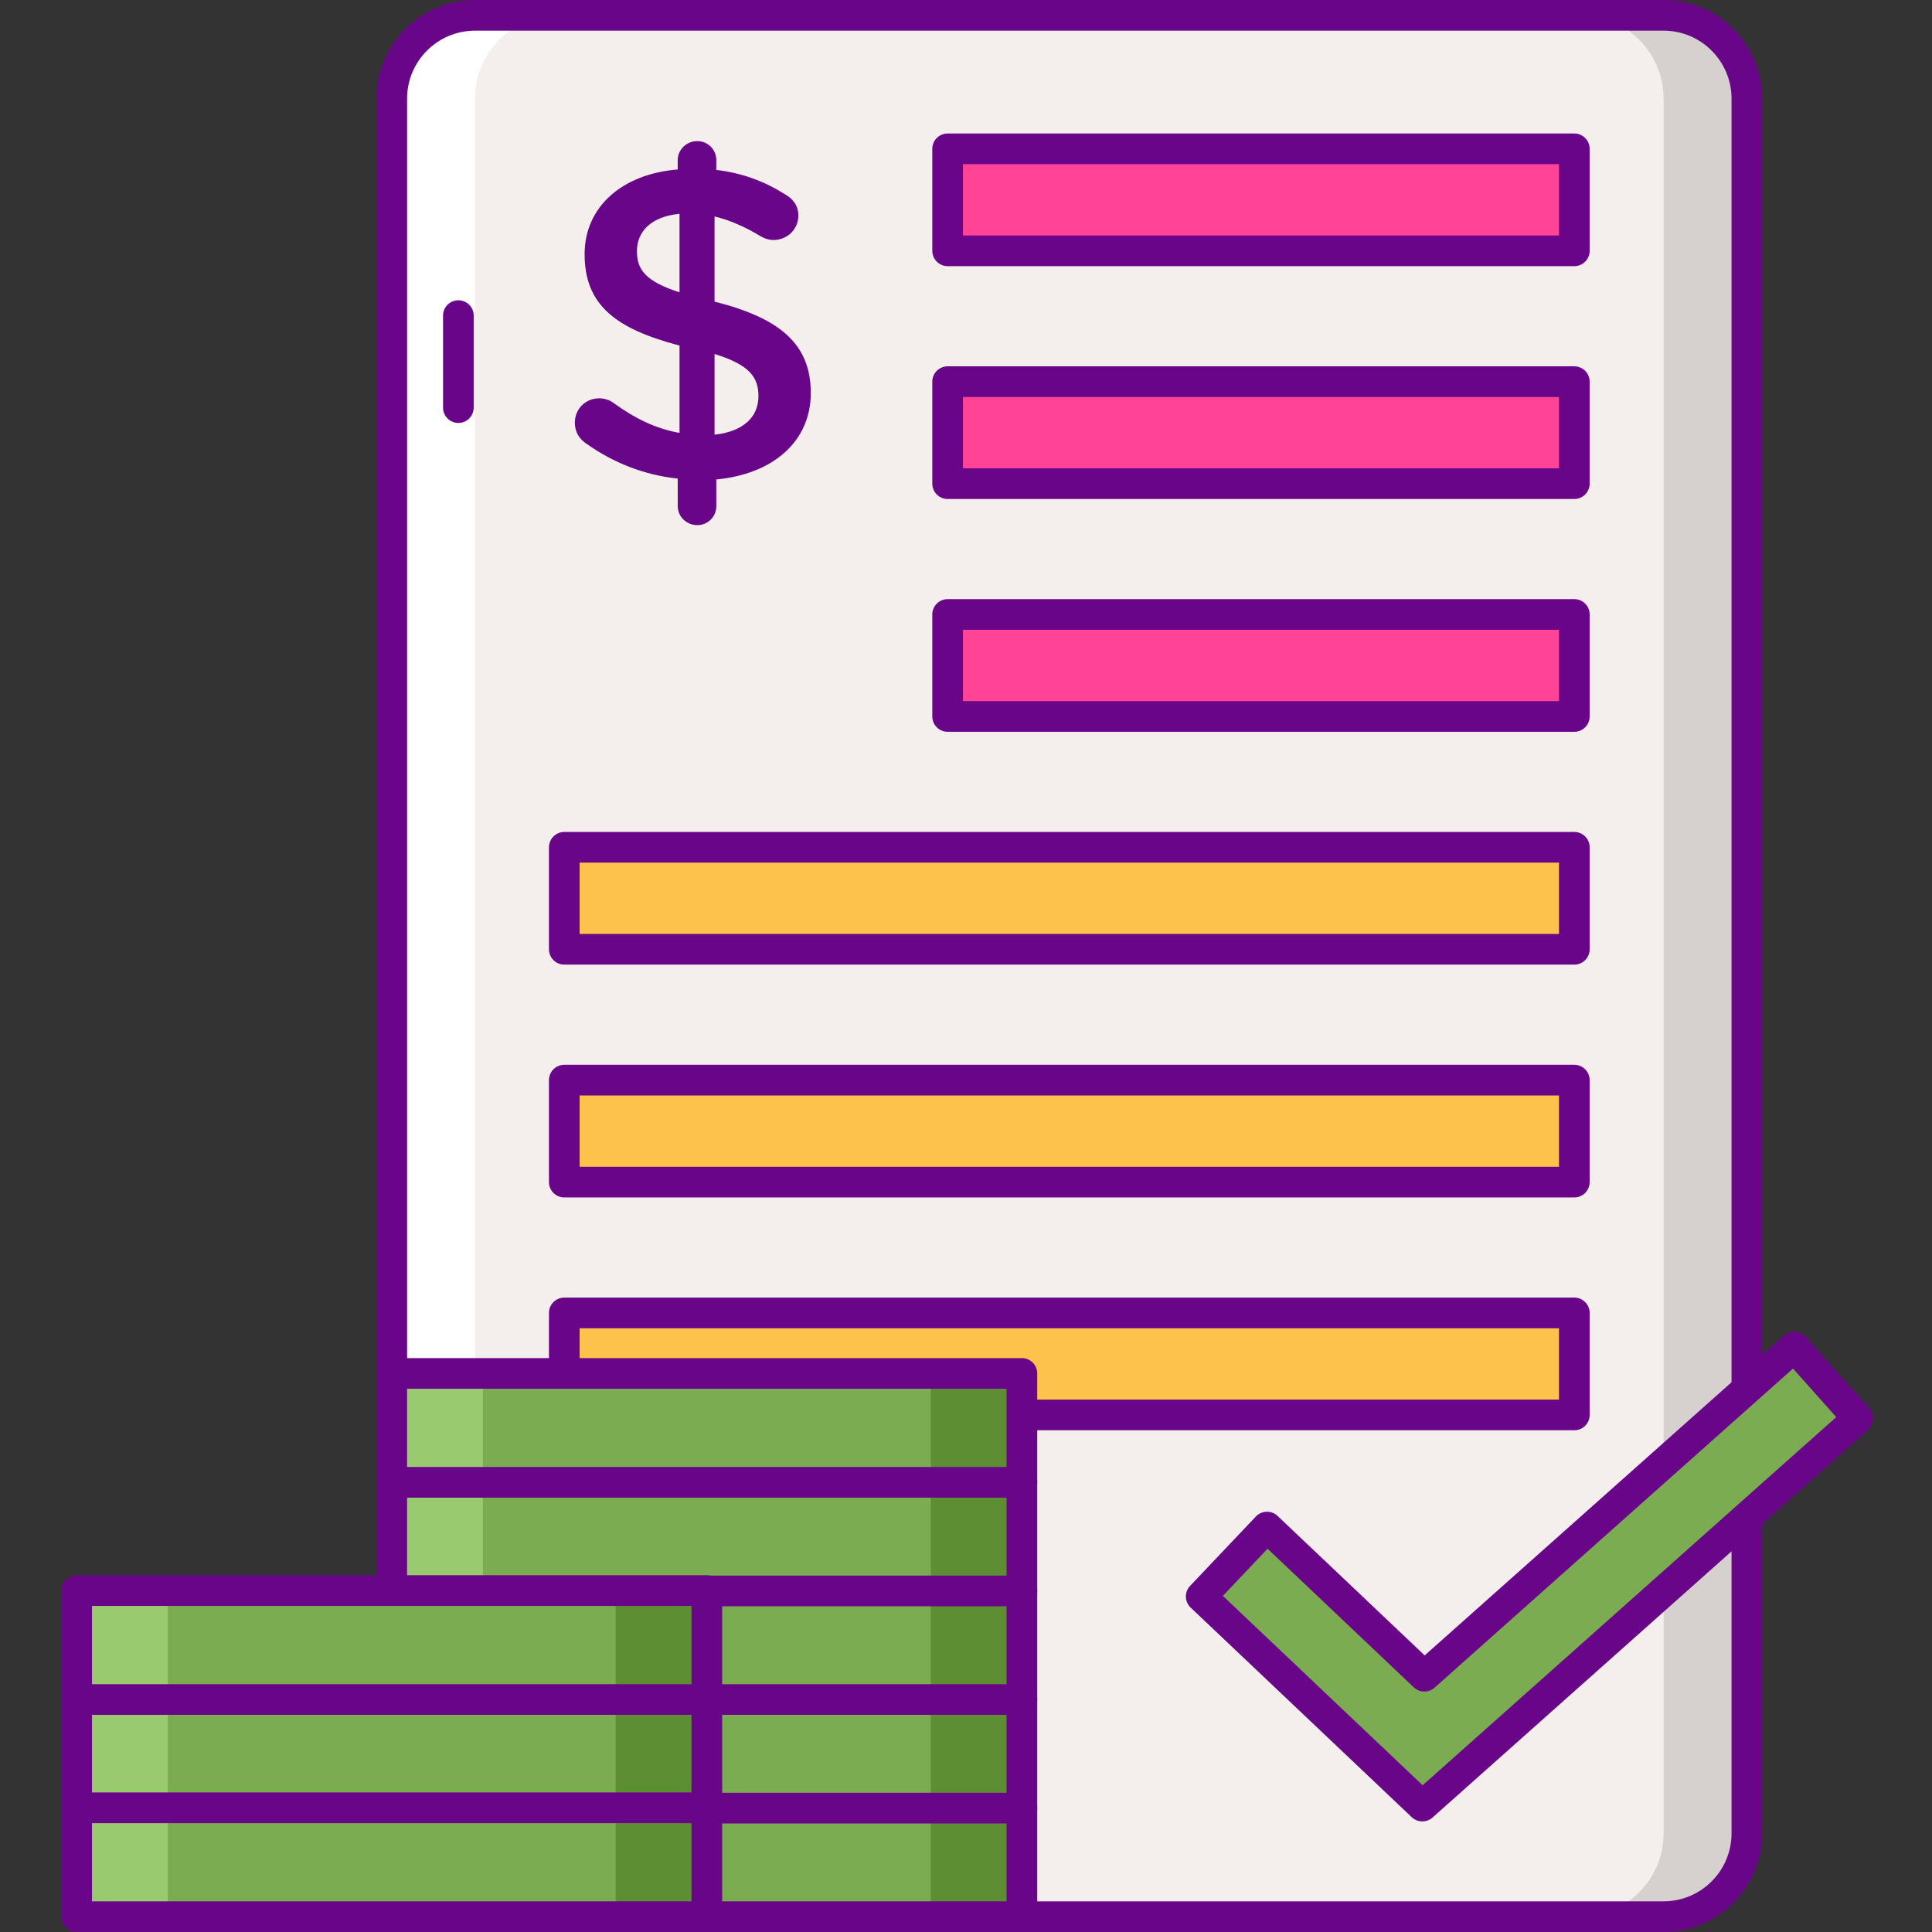 <svg height="504pt" viewBox="-16 0 504 504" width="504pt" xmlns="http://www.w3.org/2000/svg"><rect x="-16" y="0" width="504" height="504" fill="#333333" stroke="none"/><path d="m417.977 500h-310.055c-12 0-21.727-9.727-21.727-21.727v-452.547c0-12 9.727-21.727 21.727-21.727h310.055c12 0 21.727 9.727 21.727 21.727v452.551c0 11.996-9.727 21.723-21.727 21.723zm0 0" fill="#f4efed"/><path d="m231.207 99.562h163.484v26.609h-163.484zm0 0" fill="#ff4397"/><path d="m231.207 160.297h163.484v26.609h-163.484zm0 0" fill="#ff4397"/><path d="m131.207 221.031h263.484v26.609h-263.484zm0 0" fill="#fcc24c"/><path d="m131.207 281.77h263.484v26.605h-263.484zm0 0" fill="#fcc24c"/><path d="m131.207 342.504h263.484v26.609h-263.484zm0 0" fill="#fcc24c"/><path d="m107.922 4h21.723c-12 0-21.723 9.727-21.723 21.727v452.551c0 11.996 9.723 21.727 21.723 21.727h-21.723c-12 0-21.727-9.727-21.727-21.727v-452.551c0-12 9.727-21.727 21.727-21.727zm0 0" fill="#fff"/><path d="m417.977 4h-21.723c12 0 21.723 9.727 21.723 21.727v452.551c0 11.996-9.723 21.727-21.723 21.727h21.723c12 0 21.727-9.727 21.727-21.727v-452.551c0-12-9.727-21.727-21.727-21.727zm0 0" fill="#d6d1cf"/><path d="m417.977 504h-310.055c-14.188 0-25.727-11.539-25.727-25.723v-452.551c0-14.188 11.539-25.727 25.727-25.727h310.055c14.188 0 25.727 11.539 25.727 25.727v452.551c0 14.184-11.539 25.723-25.727 25.723zm-310.055-496c-9.777 0-17.727 7.953-17.727 17.727v452.551c0 9.773 7.953 17.723 17.727 17.723h310.055c9.777 0 17.727-7.953 17.727-17.723v-452.551c0-9.773-7.953-17.727-17.727-17.727zm0 0" fill="#690589"/><path d="m103.574 110.336c-2.207 0-4-1.793-4-4v-24c0-2.207 1.793-4 4-4s4 1.793 4 4v24c0 2.211-1.789 4-4 4zm0 0" fill="#690589"/><path d="m165.891 36.809c2.773 0 4.973 2.199 4.973 4.973v2.547c6.828.809 12.609 3.008 17.934 6.363 1.852 1.039 3.469 2.773 3.469 5.551 0 3.586-2.891 6.363-6.477 6.363-1.16 0-2.316-.348-3.473-1.043-4.047-2.43-7.98-4.164-11.914-5.09v22.215c17.586 4.395 25.105 11.453 25.105 23.832 0 12.723-9.949 21.168-24.641 22.555v6.945c0 2.773-2.199 4.973-4.977 4.973-2.773 0-5.09-2.199-5.09-4.973v-7.172c-8.676-.926-16.656-4.051-23.715-9.027-1.965-1.27-3.125-3.121-3.125-5.551 0-3.586 2.777-6.363 6.363-6.363 1.387 0 2.777.465 3.816 1.273 5.438 3.934 10.762 6.594 17.125 7.75v-22.789c-16.891-4.398-24.758-10.758-24.758-23.832 0-12.379 9.832-20.941 24.293-22.098v-2.43c0-2.773 2.312-4.973 5.09-4.973zm-4.629 39.449v-20.477c-7.402.695-11.105 4.629-11.105 9.719 0 4.859 2.199 7.867 11.105 10.758zm9.141 16.082v21.055c7.402-.809 11.453-4.512 11.453-10.066 0-5.09-2.547-8.215-11.453-10.988zm0 0" fill="#690589"/><path d="m355.039 471.148-57.684-54.68 17.168-18.109 41.047 38.914 96.504-85.902 16.59 18.641zm0 0" fill="#7bac51"/><path d="m355.039 475.148c-.992 0-1.98-.367-2.75-1.094l-57.684-54.684c-.77-.73-1.219-1.734-1.246-2.797-.031-1.059.363-2.086 1.094-2.855l17.168-18.109c.727-.77 1.734-1.219 2.793-1.246 1.113-.027 2.09.363 2.859 1.094l38.383 36.387 93.758-83.457c1.652-1.469 4.18-1.324 5.648.328l16.59 18.637c.707.793 1.066 1.832 1.004 2.891-.059 1.059-.539 2.051-1.332 2.754l-113.625 101.145c-.758.672-1.711 1.008-2.66 1.008zm-52.027-58.832 52.113 49.402 107.895-96.039-11.273-12.66-93.516 83.242c-1.551 1.379-3.906 1.344-5.414-.086l-38.145-36.16zm0 0" fill="#690589"/><path d="m394.691 130.172h-163.484c-2.207 0-4-1.793-4-4v-26.609c0-2.207 1.793-4 4-4h163.484c2.207 0 4 1.793 4 4v26.609c0 2.207-1.793 4-4 4zm-159.484-8h155.484v-18.609h-155.484zm0 0" fill="#690589"/><path d="m231.207 38.824h163.484v26.609h-163.484zm0 0" fill="#ff4397"/><g fill="#690589"><path d="m394.691 69.434h-163.484c-2.207 0-4-1.793-4-4v-26.609c0-2.207 1.793-4 4-4h163.484c2.207 0 4 1.793 4 4v26.609c0 2.207-1.793 4-4 4zm-159.484-8h155.484v-18.609h-155.484zm0 0"/><path d="m394.691 190.906h-163.484c-2.207 0-4-1.793-4-4v-26.609c0-2.207 1.793-4 4-4h163.484c2.207 0 4 1.793 4 4v26.605c0 2.211-1.793 4.004-4 4.004zm-159.484-8h155.484v-18.609h-155.484zm0 0"/><path d="m394.691 251.641h-263.484c-2.207 0-4-1.793-4-4v-26.609c0-2.207 1.793-4 4-4h263.484c2.207 0 4 1.793 4 4v26.609c0 2.211-1.793 4-4 4zm-259.484-8h255.484v-18.609h-255.484zm0 0"/><path d="m394.691 312.375h-263.484c-2.207 0-4-1.789-4-4v-26.605c0-2.211 1.793-4 4-4h263.484c2.207 0 4 1.789 4 4v26.605c0 2.211-1.793 4-4 4zm-259.484-8h255.484v-18.605h-255.484zm0 0"/><path d="m394.691 373.113h-263.484c-2.207 0-4-1.793-4-4v-26.609c0-2.207 1.793-4 4-4h263.484c2.207 0 4 1.793 4 4v26.609c0 2.207-1.793 4-4 4zm-259.484-8h255.484v-18.609h-255.484zm0 0"/></g><path d="m86.195 471.594h164.387v28.406h-164.387zm0 0" fill="#7bac51"/><path d="m226.809 471.594h23.777v28.406h-23.777zm0 0" fill="#5d8e33"/><path d="m86.195 471.594h23.773v28.406h-23.773zm0 0" fill="#99ca6f"/><path d="m250.582 504h-164.387c-2.211 0-4-1.793-4-4v-28.406c0-2.211 1.789-4 4-4h164.387c2.207 0 4 1.789 4 4v28.406c0 2.207-1.793 4-4 4zm-160.387-8h156.387v-20.406h-156.387zm0 0" fill="#690589"/><path d="m86.195 443.266h164.387v28.41h-164.387zm0 0" fill="#7bac51"/><path d="m226.809 443.266h23.777v28.41h-23.777zm0 0" fill="#5d8e33"/><path d="m86.195 443.266h23.773v28.41h-23.773zm0 0" fill="#99ca6f"/><path d="m250.582 475.676h-164.387c-2.211 0-4-1.793-4-4v-28.41c0-2.207 1.789-4 4-4h164.387c2.207 0 4 1.793 4 4v28.41c0 2.207-1.793 4-4 4zm-160.387-8h156.387v-20.41h-156.387zm0 0" fill="#690589"/><path d="m86.195 414.941h164.387v28.406h-164.387zm0 0" fill="#7bac51"/><path d="m226.809 414.938h23.777v28.41h-23.777zm0 0" fill="#5d8e33"/><path d="m86.195 414.938h23.773v28.41h-23.773zm0 0" fill="#99ca6f"/><path d="m250.582 447.348h-164.387c-2.211 0-4-1.793-4-4v-28.406c0-2.211 1.789-4 4-4h164.387c2.207 0 4 1.789 4 4v28.406c0 2.207-1.793 4-4 4zm-160.387-8h156.387v-20.406h-156.387zm0 0" fill="#690589"/><path d="m86.195 386.613h164.387v28.41h-164.387zm0 0" fill="#7bac51"/><path d="m226.809 386.613h23.777v28.406h-23.777zm0 0" fill="#5d8e33"/><path d="m86.195 386.613h23.773v28.406h-23.773zm0 0" fill="#99ca6f"/><path d="m250.582 419.023h-164.387c-2.211 0-4-1.793-4-4v-28.41c0-2.207 1.789-4 4-4h164.387c2.207 0 4 1.793 4 4v28.41c0 2.207-1.793 4-4 4zm-160.387-8h156.387v-20.41h-156.387zm0 0" fill="#690589"/><path d="m86.195 358.285h164.387v28.41h-164.387zm0 0" fill="#7bac51"/><path d="m226.809 358.285h23.777v28.41h-23.777zm0 0" fill="#5d8e33"/><path d="m86.195 358.285h23.773v28.41h-23.773zm0 0" fill="#99ca6f"/><path d="m250.582 390.695h-164.387c-2.211 0-4-1.793-4-4v-28.406c0-2.211 1.789-4 4-4h164.387c2.207 0 4 1.789 4 4v28.406c0 2.207-1.793 4-4 4zm-160.387-8h156.387v-20.406h-156.387zm0 0" fill="#690589"/><path d="m4 471.594h164.391v28.406h-164.391zm0 0" fill="#7bac51"/><path d="m144.613 471.594h23.773v28.406h-23.773zm0 0" fill="#5d8e33"/><path d="m4 471.594h23.773v28.406h-23.773zm0 0" fill="#99ca6f"/><path d="m168.387 504h-164.387c-2.207 0-4-1.793-4-4v-28.406c0-2.211 1.793-4 4-4h164.387c2.211 0 4 1.789 4 4v28.406c0 2.207-1.789 4-4 4zm-160.387-8h156.387v-20.406h-156.387zm0 0" fill="#690589"/><path d="m4 443.184h164.391v28.41h-164.391zm0 0" fill="#7bac51"/><path d="m144.613 443.184h23.773v28.41h-23.773zm0 0" fill="#5d8e33"/><path d="m4 443.184h23.773v28.41h-23.773zm0 0" fill="#99ca6f"/><path d="m168.387 475.594h-164.387c-2.207 0-4-1.793-4-4v-28.41c0-2.207 1.793-4 4-4h164.387c2.211 0 4 1.793 4 4v28.41c0 2.207-1.789 4-4 4zm-160.387-8h156.387v-20.41h-156.387zm0 0" fill="#690589"/><path d="m4 414.941h164.391v28.406h-164.391zm0 0" fill="#7bac51"/><path d="m144.613 414.941h23.773v28.406h-23.773zm0 0" fill="#5d8e33"/><path d="m4 414.941h23.773v28.406h-23.773zm0 0" fill="#99ca6f"/><path d="m168.387 447.348h-164.387c-2.207 0-4-1.793-4-4v-28.406c0-2.211 1.793-4 4-4h164.387c2.211 0 4 1.789 4 4v28.406c0 2.207-1.789 4-4 4zm-160.387-8h156.387v-20.406h-156.387zm0 0" fill="#690589"/></svg>